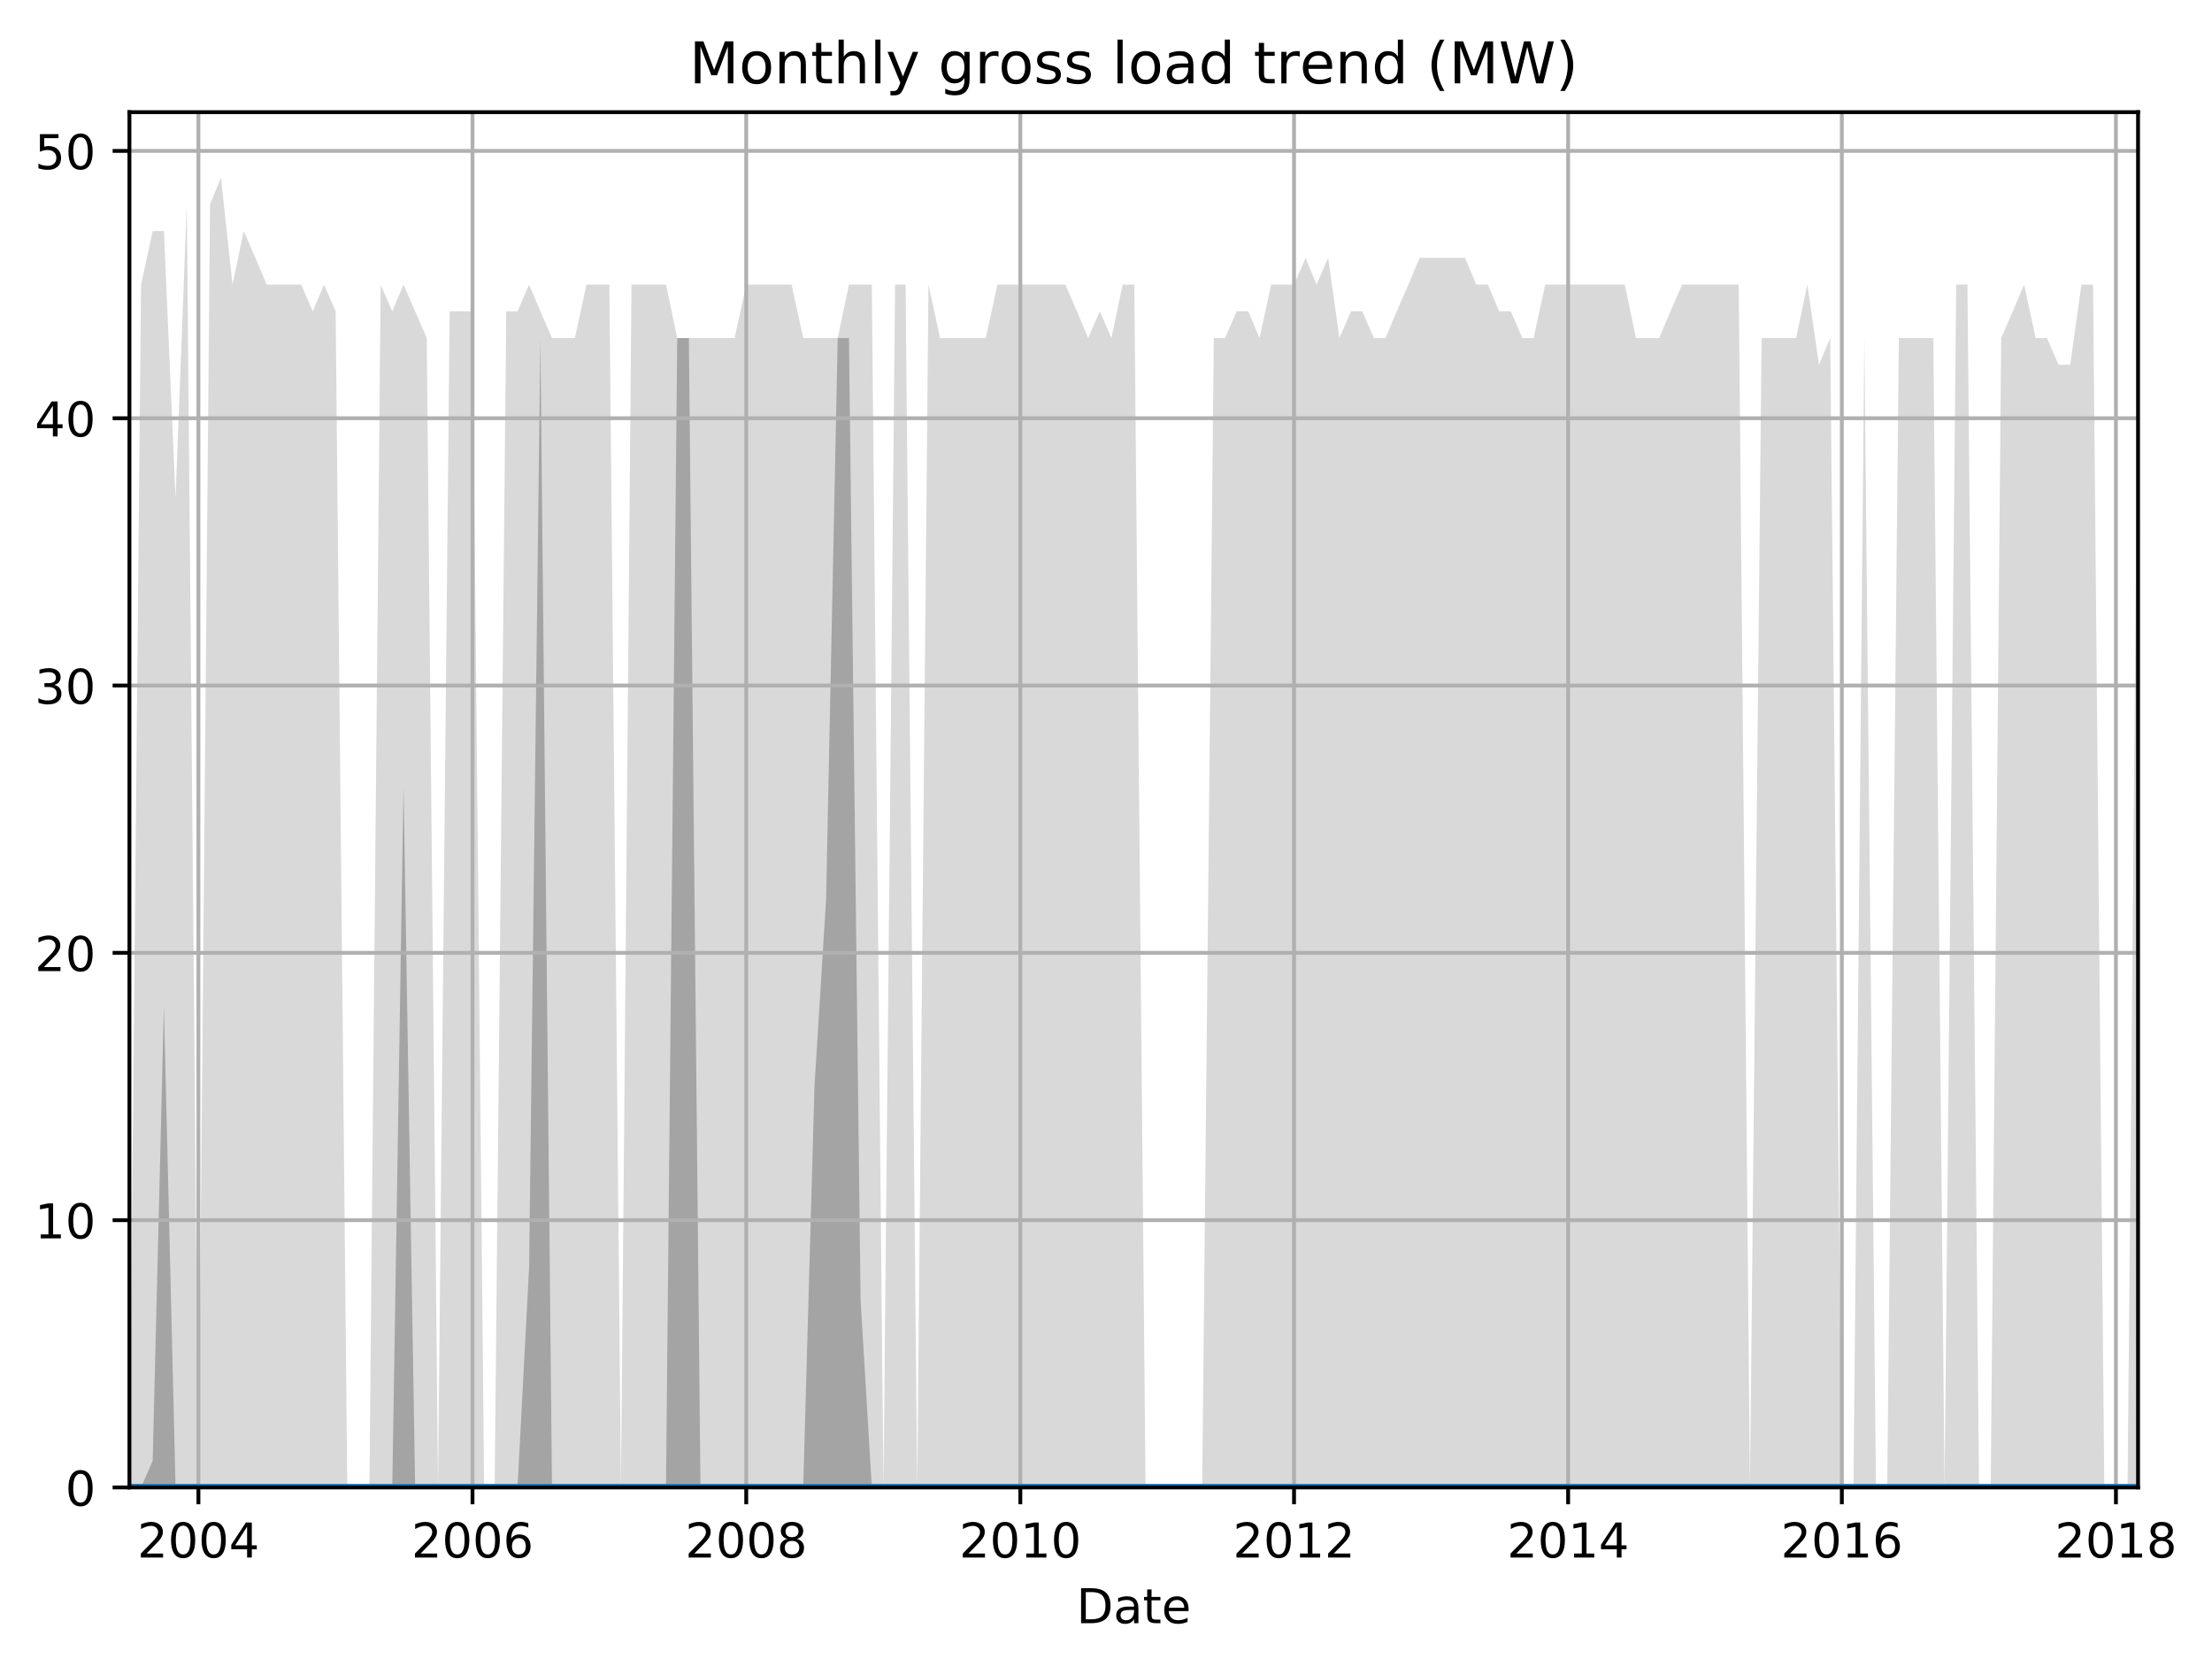 <?xml version="1.0" encoding="utf-8" standalone="no"?>
<!DOCTYPE svg PUBLIC "-//W3C//DTD SVG 1.1//EN"
  "http://www.w3.org/Graphics/SVG/1.1/DTD/svg11.dtd">
<!-- Created with matplotlib (http://matplotlib.org/) -->
<svg height="345.6pt" version="1.1" viewBox="0 0 460.8 345.6" width="460.8pt" xmlns="http://www.w3.org/2000/svg" xmlns:xlink="http://www.w3.org/1999/xlink">
 <defs>
  <style type="text/css">
*{stroke-linecap:butt;stroke-linejoin:round;}
  </style>
 </defs>
 <g id="figure_1">
  <g id="patch_1">
   <path d="M 0 345.6 
L 460.8 345.6 
L 460.8 0 
L 0 0 
z
" style="fill:none;"/>
  </g>
  <g id="axes_1">
   <g id="patch_2">
    <path d="M 26.962 309.863 
L 445.396 309.863 
L 445.396 23.365 
L 26.962 23.365 
z
" style="fill:none;"/>
   </g>
   <g id="PolyCollection_1">
    <path clip-path="url(#pf31f0d16a2)" d="M 26.962 309.863 
L 26.962 309.863 
L 29.383 309.863 
L 31.805 309.863 
L 34.148 309.863 
L 36.57 309.863 
L 38.913 309.863 
L 41.334 309.863 
L 43.756 309.863 
L 46.021 309.863 
L 48.442 309.863 
L 50.785 309.863 
L 53.207 309.863 
L 55.55 309.863 
L 57.972 309.863 
L 60.393 309.863 
L 62.736 309.863 
L 65.158 309.863 
L 67.501 309.863 
L 69.922 309.863 
L 72.344 309.863 
L 74.531 309.863 
L 76.952 309.863 
L 79.296 309.863 
L 81.717 309.863 
L 84.06 309.863 
L 86.482 309.863 
L 88.903 309.863 
L 91.246 309.863 
L 93.668 309.863 
L 96.011 309.863 
L 98.432 309.863 
L 100.854 309.863 
L 103.041 309.863 
L 105.462 309.863 
L 107.806 309.863 
L 110.227 309.863 
L 112.57 309.863 
L 114.992 309.863 
L 117.413 309.863 
L 119.756 309.863 
L 122.178 309.863 
L 124.521 309.863 
L 126.943 309.863 
L 129.364 309.863 
L 131.551 309.863 
L 133.972 309.863 
L 136.316 309.863 
L 138.737 309.863 
L 141.08 309.863 
L 143.502 309.863 
L 145.923 309.863 
L 148.266 309.863 
L 150.688 309.863 
L 153.031 309.863 
L 155.453 309.863 
L 157.874 309.863 
L 160.139 309.863 
L 162.561 309.863 
L 164.904 309.863 
L 167.325 309.863 
L 169.669 309.863 
L 172.09 309.863 
L 174.511 309.863 
L 176.855 309.863 
L 179.276 309.863 
L 181.619 309.863 
L 184.041 309.863 
L 186.462 309.863 
L 188.649 309.863 
L 191.071 309.863 
L 193.414 309.863 
L 195.835 309.863 
L 198.179 309.863 
L 200.6 309.863 
L 203.021 309.863 
L 205.365 309.863 
L 207.786 309.863 
L 210.129 309.863 
L 212.551 309.863 
L 214.972 309.863 
L 217.159 309.863 
L 219.581 309.863 
L 221.924 309.863 
L 224.345 309.863 
L 226.689 309.863 
L 229.11 309.863 
L 231.531 309.863 
L 233.875 309.863 
L 236.296 309.863 
L 238.639 309.863 
L 241.061 309.863 
L 243.482 309.863 
L 245.669 309.863 
L 248.091 309.863 
L 250.434 309.863 
L 252.855 309.863 
L 255.199 309.863 
L 257.62 309.863 
L 260.042 309.863 
L 262.385 309.863 
L 264.806 309.863 
L 267.15 309.863 
L 269.571 309.863 
L 271.992 309.863 
L 274.258 309.863 
L 276.679 309.863 
L 279.022 309.863 
L 281.444 309.863 
L 283.787 309.863 
L 286.208 309.863 
L 288.63 309.863 
L 290.973 309.863 
L 293.394 309.863 
L 295.738 309.863 
L 298.159 309.863 
L 300.581 309.863 
L 302.768 309.863 
L 305.189 309.863 
L 307.532 309.863 
L 309.954 309.863 
L 312.297 309.863 
L 314.718 309.863 
L 317.14 309.863 
L 319.483 309.863 
L 321.904 309.863 
L 324.248 309.863 
L 326.669 309.863 
L 329.091 309.863 
L 331.278 309.863 
L 333.699 309.863 
L 336.042 309.863 
L 338.464 309.863 
L 340.807 309.863 
L 343.228 309.863 
L 345.65 309.863 
L 347.993 309.863 
L 350.415 309.863 
L 352.758 309.863 
L 355.179 309.863 
L 357.601 309.863 
L 359.788 309.863 
L 362.209 309.863 
L 364.552 309.863 
L 366.974 309.863 
L 369.317 309.863 
L 371.739 309.863 
L 374.16 309.863 
L 376.503 309.863 
L 378.925 309.863 
L 381.268 309.863 
L 383.689 309.863 
L 386.111 309.863 
L 388.376 309.863 
L 390.797 309.863 
L 393.141 309.863 
L 395.562 309.863 
L 397.905 309.863 
L 400.327 309.863 
L 402.748 309.863 
L 405.091 309.863 
L 407.513 309.863 
L 409.856 309.863 
L 412.277 309.863 
L 414.699 309.863 
L 416.886 309.863 
L 419.307 309.863 
L 421.651 309.863 
L 424.072 309.863 
L 426.415 309.863 
L 428.837 309.863 
L 431.258 309.863 
L 433.601 309.863 
L 436.023 309.863 
L 438.366 309.863 
L 440.788 309.863 
L 443.209 309.863 
L 445.396 309.863 
L 445.396 70.419 
L 445.396 70.419 
L 443.209 309.863 
L 440.788 309.863 
L 438.366 309.863 
L 436.023 59.282 
L 433.601 59.282 
L 431.258 75.987 
L 428.837 75.987 
L 426.415 70.419 
L 424.072 70.419 
L 421.651 59.282 
L 419.307 64.85 
L 416.886 70.419 
L 414.699 309.863 
L 412.277 309.863 
L 409.856 59.282 
L 407.513 59.282 
L 405.091 309.863 
L 402.748 70.419 
L 400.327 70.419 
L 397.905 70.419 
L 395.562 70.419 
L 393.141 309.863 
L 390.797 309.863 
L 388.376 70.419 
L 386.111 309.863 
L 383.689 309.863 
L 381.268 70.419 
L 378.925 75.987 
L 376.503 59.282 
L 374.16 70.419 
L 371.739 70.419 
L 369.317 70.419 
L 366.974 70.419 
L 364.552 309.863 
L 362.209 59.282 
L 359.788 59.282 
L 357.601 59.282 
L 355.179 59.282 
L 352.758 59.282 
L 350.415 59.282 
L 347.993 64.85 
L 345.65 70.419 
L 343.228 70.419 
L 340.807 70.419 
L 338.464 59.282 
L 336.042 59.282 
L 333.699 59.282 
L 331.278 59.282 
L 329.091 59.282 
L 326.669 59.282 
L 324.248 59.282 
L 321.904 59.282 
L 319.483 70.419 
L 317.14 70.419 
L 314.718 64.85 
L 312.297 64.85 
L 309.954 59.282 
L 307.532 59.282 
L 305.189 53.713 
L 302.768 53.713 
L 300.581 53.713 
L 298.159 53.713 
L 295.738 53.713 
L 293.394 59.282 
L 290.973 64.85 
L 288.63 70.419 
L 286.208 70.419 
L 283.787 64.85 
L 281.444 64.85 
L 279.022 70.419 
L 276.679 53.713 
L 274.258 59.282 
L 271.992 53.713 
L 269.571 59.282 
L 267.15 59.282 
L 264.806 59.282 
L 262.385 70.419 
L 260.042 64.85 
L 257.62 64.85 
L 255.199 70.419 
L 252.855 70.419 
L 250.434 309.863 
L 248.091 309.863 
L 245.669 309.863 
L 243.482 309.863 
L 241.061 309.863 
L 238.639 309.863 
L 236.296 59.282 
L 233.875 59.282 
L 231.531 70.419 
L 229.11 64.85 
L 226.689 70.419 
L 224.345 64.85 
L 221.924 59.282 
L 219.581 59.282 
L 217.159 59.282 
L 214.972 59.282 
L 212.551 59.282 
L 210.129 59.282 
L 207.786 59.282 
L 205.365 70.419 
L 203.021 70.419 
L 200.6 70.419 
L 198.179 70.419 
L 195.835 70.419 
L 193.414 59.282 
L 191.071 309.863 
L 188.649 59.282 
L 186.462 59.282 
L 184.041 309.863 
L 181.619 59.282 
L 179.276 59.282 
L 176.855 59.282 
L 174.511 70.419 
L 172.09 70.419 
L 169.669 70.419 
L 167.325 70.419 
L 164.904 59.282 
L 162.561 59.282 
L 160.139 59.282 
L 157.874 59.282 
L 155.453 59.282 
L 153.031 70.419 
L 150.688 70.419 
L 148.266 70.419 
L 145.923 70.419 
L 143.502 70.419 
L 141.08 70.419 
L 138.737 59.282 
L 136.316 59.282 
L 133.972 59.282 
L 131.551 59.282 
L 129.364 309.863 
L 126.943 59.282 
L 124.521 59.282 
L 122.178 59.282 
L 119.756 70.419 
L 117.413 70.419 
L 114.992 70.419 
L 112.57 64.85 
L 110.227 59.282 
L 107.806 64.85 
L 105.462 64.85 
L 103.041 309.863 
L 100.854 309.863 
L 98.432 64.85 
L 96.011 64.85 
L 93.668 64.85 
L 91.246 309.863 
L 88.903 70.419 
L 86.482 64.85 
L 84.06 59.282 
L 81.717 64.85 
L 79.296 59.282 
L 76.952 309.863 
L 74.531 309.863 
L 72.344 309.863 
L 69.922 64.85 
L 67.501 59.282 
L 65.158 64.85 
L 62.736 59.282 
L 60.393 59.282 
L 57.972 59.282 
L 55.55 59.282 
L 53.207 53.713 
L 50.785 48.145 
L 48.442 59.282 
L 46.021 37.008 
L 43.756 42.576 
L 41.334 309.863 
L 38.913 42.576 
L 36.57 103.83 
L 34.148 48.145 
L 31.805 48.145 
L 29.383 59.282 
L 26.962 309.863 
z
" style="fill:#808080;fill-opacity:0.3;"/>
   </g>
   <g id="PolyCollection_2">
    <path clip-path="url(#pf31f0d16a2)" d="M 26.962 309.863 
L 26.962 309.863 
L 29.383 309.863 
L 31.805 309.863 
L 34.148 309.863 
L 36.57 309.863 
L 38.913 309.863 
L 41.334 309.863 
L 43.756 309.863 
L 46.021 309.863 
L 48.442 309.863 
L 50.785 309.863 
L 53.207 309.863 
L 55.55 309.863 
L 57.972 309.863 
L 60.393 309.863 
L 62.736 309.863 
L 65.158 309.863 
L 67.501 309.863 
L 69.922 309.863 
L 72.344 309.863 
L 74.531 309.863 
L 76.952 309.863 
L 79.296 309.863 
L 81.717 309.863 
L 84.06 309.863 
L 86.482 309.863 
L 88.903 309.863 
L 91.246 309.863 
L 93.668 309.863 
L 96.011 309.863 
L 98.432 309.863 
L 100.854 309.863 
L 103.041 309.863 
L 105.462 309.863 
L 107.806 309.863 
L 110.227 309.863 
L 112.57 309.863 
L 114.992 309.863 
L 117.413 309.863 
L 119.756 309.863 
L 122.178 309.863 
L 124.521 309.863 
L 126.943 309.863 
L 129.364 309.863 
L 131.551 309.863 
L 133.972 309.863 
L 136.316 309.863 
L 138.737 309.863 
L 141.08 309.863 
L 143.502 309.863 
L 145.923 309.863 
L 148.266 309.863 
L 150.688 309.863 
L 153.031 309.863 
L 155.453 309.863 
L 157.874 309.863 
L 160.139 309.863 
L 162.561 309.863 
L 164.904 309.863 
L 167.325 309.863 
L 169.669 309.863 
L 172.09 309.863 
L 174.511 309.863 
L 176.855 309.863 
L 179.276 309.863 
L 181.619 309.863 
L 184.041 309.863 
L 186.462 309.863 
L 188.649 309.863 
L 191.071 309.863 
L 193.414 309.863 
L 195.835 309.863 
L 198.179 309.863 
L 200.6 309.863 
L 203.021 309.863 
L 205.365 309.863 
L 207.786 309.863 
L 210.129 309.863 
L 212.551 309.863 
L 214.972 309.863 
L 217.159 309.863 
L 219.581 309.863 
L 221.924 309.863 
L 224.345 309.863 
L 226.689 309.863 
L 229.11 309.863 
L 231.531 309.863 
L 233.875 309.863 
L 236.296 309.863 
L 238.639 309.863 
L 241.061 309.863 
L 243.482 309.863 
L 245.669 309.863 
L 248.091 309.863 
L 250.434 309.863 
L 252.855 309.863 
L 255.199 309.863 
L 257.62 309.863 
L 260.042 309.863 
L 262.385 309.863 
L 264.806 309.863 
L 267.15 309.863 
L 269.571 309.863 
L 271.992 309.863 
L 274.258 309.863 
L 276.679 309.863 
L 279.022 309.863 
L 281.444 309.863 
L 283.787 309.863 
L 286.208 309.863 
L 288.63 309.863 
L 290.973 309.863 
L 293.394 309.863 
L 295.738 309.863 
L 298.159 309.863 
L 300.581 309.863 
L 302.768 309.863 
L 305.189 309.863 
L 307.532 309.863 
L 309.954 309.863 
L 312.297 309.863 
L 314.718 309.863 
L 317.14 309.863 
L 319.483 309.863 
L 321.904 309.863 
L 324.248 309.863 
L 326.669 309.863 
L 329.091 309.863 
L 331.278 309.863 
L 333.699 309.863 
L 336.042 309.863 
L 338.464 309.863 
L 340.807 309.863 
L 343.228 309.863 
L 345.65 309.863 
L 347.993 309.863 
L 350.415 309.863 
L 352.758 309.863 
L 355.179 309.863 
L 357.601 309.863 
L 359.788 309.863 
L 362.209 309.863 
L 364.552 309.863 
L 366.974 309.863 
L 369.317 309.863 
L 371.739 309.863 
L 374.16 309.863 
L 376.503 309.863 
L 378.925 309.863 
L 381.268 309.863 
L 383.689 309.863 
L 386.111 309.863 
L 388.376 309.863 
L 390.797 309.863 
L 393.141 309.863 
L 395.562 309.863 
L 397.905 309.863 
L 400.327 309.863 
L 402.748 309.863 
L 405.091 309.863 
L 407.513 309.863 
L 409.856 309.863 
L 412.277 309.863 
L 414.699 309.863 
L 416.886 309.863 
L 419.307 309.863 
L 421.651 309.863 
L 424.072 309.863 
L 426.415 309.863 
L 428.837 309.863 
L 431.258 309.863 
L 433.601 309.863 
L 436.023 309.863 
L 438.366 309.863 
L 440.788 309.863 
L 443.209 309.863 
L 445.396 309.863 
L 445.396 309.863 
L 445.396 309.863 
L 443.209 309.863 
L 440.788 309.863 
L 438.366 309.863 
L 436.023 309.863 
L 433.601 309.863 
L 431.258 309.863 
L 428.837 309.863 
L 426.415 309.863 
L 424.072 309.863 
L 421.651 309.863 
L 419.307 309.863 
L 416.886 309.863 
L 414.699 309.863 
L 412.277 309.863 
L 409.856 309.863 
L 407.513 309.863 
L 405.091 309.863 
L 402.748 309.863 
L 400.327 309.863 
L 397.905 309.863 
L 395.562 309.863 
L 393.141 309.863 
L 390.797 309.863 
L 388.376 309.863 
L 386.111 309.863 
L 383.689 309.863 
L 381.268 309.863 
L 378.925 309.863 
L 376.503 309.863 
L 374.16 309.863 
L 371.739 309.863 
L 369.317 309.863 
L 366.974 309.863 
L 364.552 309.863 
L 362.209 309.863 
L 359.788 309.863 
L 357.601 309.863 
L 355.179 309.863 
L 352.758 309.863 
L 350.415 309.863 
L 347.993 309.863 
L 345.65 309.863 
L 343.228 309.863 
L 340.807 309.863 
L 338.464 309.863 
L 336.042 309.863 
L 333.699 309.863 
L 331.278 309.863 
L 329.091 309.863 
L 326.669 309.863 
L 324.248 309.863 
L 321.904 309.863 
L 319.483 309.863 
L 317.14 309.863 
L 314.718 309.863 
L 312.297 309.863 
L 309.954 309.863 
L 307.532 309.863 
L 305.189 309.863 
L 302.768 309.863 
L 300.581 309.863 
L 298.159 309.863 
L 295.738 309.863 
L 293.394 309.863 
L 290.973 309.863 
L 288.63 309.863 
L 286.208 309.863 
L 283.787 309.863 
L 281.444 309.863 
L 279.022 309.863 
L 276.679 309.863 
L 274.258 309.863 
L 271.992 309.863 
L 269.571 309.863 
L 267.15 309.863 
L 264.806 309.863 
L 262.385 309.863 
L 260.042 309.863 
L 257.62 309.863 
L 255.199 309.863 
L 252.855 309.863 
L 250.434 309.863 
L 248.091 309.863 
L 245.669 309.863 
L 243.482 309.863 
L 241.061 309.863 
L 238.639 309.863 
L 236.296 309.863 
L 233.875 309.863 
L 231.531 309.863 
L 229.11 309.863 
L 226.689 309.863 
L 224.345 309.863 
L 221.924 309.863 
L 219.581 309.863 
L 217.159 309.863 
L 214.972 309.863 
L 212.551 309.863 
L 210.129 309.863 
L 207.786 309.863 
L 205.365 309.863 
L 203.021 309.863 
L 200.6 309.863 
L 198.179 309.863 
L 195.835 309.863 
L 193.414 309.863 
L 191.071 309.863 
L 188.649 309.863 
L 186.462 309.863 
L 184.041 309.863 
L 181.619 309.863 
L 179.276 270.884 
L 176.855 70.419 
L 174.511 70.419 
L 172.09 187.357 
L 169.669 226.336 
L 167.325 309.863 
L 164.904 309.863 
L 162.561 309.863 
L 160.139 309.863 
L 157.874 309.863 
L 155.453 309.863 
L 153.031 309.863 
L 150.688 309.863 
L 148.266 309.863 
L 145.923 309.863 
L 143.502 70.419 
L 141.08 70.419 
L 138.737 309.863 
L 136.316 309.863 
L 133.972 309.863 
L 131.551 309.863 
L 129.364 309.863 
L 126.943 309.863 
L 124.521 309.863 
L 122.178 309.863 
L 119.756 309.863 
L 117.413 309.863 
L 114.992 309.863 
L 112.57 70.419 
L 110.227 263.924 
L 107.806 309.863 
L 105.462 309.863 
L 103.041 309.863 
L 100.854 309.863 
L 98.432 309.863 
L 96.011 309.863 
L 93.668 309.863 
L 91.246 309.863 
L 88.903 309.863 
L 86.482 309.863 
L 84.06 163.691 
L 81.717 309.863 
L 79.296 309.863 
L 76.952 309.863 
L 74.531 309.863 
L 72.344 309.863 
L 69.922 309.863 
L 67.501 309.863 
L 65.158 309.863 
L 62.736 309.863 
L 60.393 309.863 
L 57.972 309.863 
L 55.55 309.863 
L 53.207 309.863 
L 50.785 309.863 
L 48.442 309.863 
L 46.021 309.863 
L 43.756 309.863 
L 41.334 309.863 
L 38.913 309.863 
L 36.57 309.863 
L 34.148 209.631 
L 31.805 304.295 
L 29.383 309.863 
L 26.962 309.863 
z
" style="fill:#808080;fill-opacity:0.6;"/>
   </g>
   <g id="matplotlib.axis_1">
    <g id="xtick_1">
     <g id="line2d_1">
      <path clip-path="url(#pf31f0d16a2)" d="M 41.334 309.863 
L 41.334 23.365 
" style="fill:none;stroke:#b0b0b0;stroke-linecap:square;stroke-width:0.8;"/>
     </g>
     <g id="line2d_2">
      <defs>
       <path d="M 0 0 
L 0 3.5 
" id="m23de36dfa9" style="stroke:#000000;stroke-width:0.8;"/>
      </defs>
      <g>
       <use style="stroke:#000000;stroke-width:0.8;" x="41.334" xlink:href="#m23de36dfa9" y="309.863"/>
      </g>
     </g>
     <g id="text_1">
      <!-- 2004 -->
      <defs>
       <path d="M 19.188 8.297 
L 53.609 8.297 
L 53.609 0 
L 7.328 0 
L 7.328 8.297 
Q 12.938 14.109 22.625 23.891 
Q 32.328 33.688 34.812 36.531 
Q 39.547 41.844 41.422 45.531 
Q 43.312 49.219 43.312 52.781 
Q 43.312 58.594 39.234 62.25 
Q 35.156 65.922 28.609 65.922 
Q 23.969 65.922 18.812 64.312 
Q 13.672 62.703 7.812 59.422 
L 7.812 69.391 
Q 13.766 71.781 18.938 73 
Q 24.125 74.219 28.422 74.219 
Q 39.75 74.219 46.484 68.547 
Q 53.219 62.891 53.219 53.422 
Q 53.219 48.922 51.531 44.891 
Q 49.859 40.875 45.406 35.406 
Q 44.188 33.984 37.641 27.219 
Q 31.109 20.453 19.188 8.297 
z
" id="DejaVuSans-32"/>
       <path d="M 31.781 66.406 
Q 24.172 66.406 20.328 58.906 
Q 16.5 51.422 16.5 36.375 
Q 16.5 21.391 20.328 13.891 
Q 24.172 6.391 31.781 6.391 
Q 39.453 6.391 43.281 13.891 
Q 47.125 21.391 47.125 36.375 
Q 47.125 51.422 43.281 58.906 
Q 39.453 66.406 31.781 66.406 
z
M 31.781 74.219 
Q 44.047 74.219 50.516 64.516 
Q 56.984 54.828 56.984 36.375 
Q 56.984 17.969 50.516 8.266 
Q 44.047 -1.422 31.781 -1.422 
Q 19.531 -1.422 13.062 8.266 
Q 6.594 17.969 6.594 36.375 
Q 6.594 54.828 13.062 64.516 
Q 19.531 74.219 31.781 74.219 
z
" id="DejaVuSans-30"/>
       <path d="M 37.797 64.312 
L 12.891 25.391 
L 37.797 25.391 
z
M 35.203 72.906 
L 47.609 72.906 
L 47.609 25.391 
L 58.016 25.391 
L 58.016 17.188 
L 47.609 17.188 
L 47.609 0 
L 37.797 0 
L 37.797 17.188 
L 4.891 17.188 
L 4.891 26.703 
z
" id="DejaVuSans-34"/>
      </defs>
      <g transform="translate(28.609 324.462)scale(0.1 -0.1)">
       <use xlink:href="#DejaVuSans-32"/>
       <use x="63.623" xlink:href="#DejaVuSans-30"/>
       <use x="127.246" xlink:href="#DejaVuSans-30"/>
       <use x="190.869" xlink:href="#DejaVuSans-34"/>
      </g>
     </g>
    </g>
    <g id="xtick_2">
     <g id="line2d_3">
      <path clip-path="url(#pf31f0d16a2)" d="M 98.432 309.863 
L 98.432 23.365 
" style="fill:none;stroke:#b0b0b0;stroke-linecap:square;stroke-width:0.8;"/>
     </g>
     <g id="line2d_4">
      <g>
       <use style="stroke:#000000;stroke-width:0.8;" x="98.432" xlink:href="#m23de36dfa9" y="309.863"/>
      </g>
     </g>
     <g id="text_2">
      <!-- 2006 -->
      <defs>
       <path d="M 33.016 40.375 
Q 26.375 40.375 22.484 35.828 
Q 18.609 31.297 18.609 23.391 
Q 18.609 15.531 22.484 10.953 
Q 26.375 6.391 33.016 6.391 
Q 39.656 6.391 43.531 10.953 
Q 47.406 15.531 47.406 23.391 
Q 47.406 31.297 43.531 35.828 
Q 39.656 40.375 33.016 40.375 
z
M 52.594 71.297 
L 52.594 62.312 
Q 48.875 64.062 45.094 64.984 
Q 41.312 65.922 37.594 65.922 
Q 27.828 65.922 22.672 59.328 
Q 17.531 52.734 16.797 39.406 
Q 19.672 43.656 24.016 45.922 
Q 28.375 48.188 33.594 48.188 
Q 44.578 48.188 50.953 41.516 
Q 57.328 34.859 57.328 23.391 
Q 57.328 12.156 50.688 5.359 
Q 44.047 -1.422 33.016 -1.422 
Q 20.359 -1.422 13.672 8.266 
Q 6.984 17.969 6.984 36.375 
Q 6.984 53.656 15.188 63.938 
Q 23.391 74.219 37.203 74.219 
Q 40.922 74.219 44.703 73.484 
Q 48.484 72.75 52.594 71.297 
z
" id="DejaVuSans-36"/>
      </defs>
      <g transform="translate(85.707 324.462)scale(0.1 -0.1)">
       <use xlink:href="#DejaVuSans-32"/>
       <use x="63.623" xlink:href="#DejaVuSans-30"/>
       <use x="127.246" xlink:href="#DejaVuSans-30"/>
       <use x="190.869" xlink:href="#DejaVuSans-36"/>
      </g>
     </g>
    </g>
    <g id="xtick_3">
     <g id="line2d_5">
      <path clip-path="url(#pf31f0d16a2)" d="M 155.453 309.863 
L 155.453 23.365 
" style="fill:none;stroke:#b0b0b0;stroke-linecap:square;stroke-width:0.8;"/>
     </g>
     <g id="line2d_6">
      <g>
       <use style="stroke:#000000;stroke-width:0.8;" x="155.453" xlink:href="#m23de36dfa9" y="309.863"/>
      </g>
     </g>
     <g id="text_3">
      <!-- 2008 -->
      <defs>
       <path d="M 31.781 34.625 
Q 24.75 34.625 20.719 30.859 
Q 16.703 27.094 16.703 20.516 
Q 16.703 13.922 20.719 10.156 
Q 24.75 6.391 31.781 6.391 
Q 38.812 6.391 42.859 10.172 
Q 46.922 13.969 46.922 20.516 
Q 46.922 27.094 42.891 30.859 
Q 38.875 34.625 31.781 34.625 
z
M 21.922 38.812 
Q 15.578 40.375 12.031 44.719 
Q 8.5 49.078 8.5 55.328 
Q 8.5 64.062 14.719 69.141 
Q 20.953 74.219 31.781 74.219 
Q 42.672 74.219 48.875 69.141 
Q 55.078 64.062 55.078 55.328 
Q 55.078 49.078 51.531 44.719 
Q 48 40.375 41.703 38.812 
Q 48.828 37.156 52.797 32.312 
Q 56.781 27.484 56.781 20.516 
Q 56.781 9.906 50.312 4.234 
Q 43.844 -1.422 31.781 -1.422 
Q 19.734 -1.422 13.25 4.234 
Q 6.781 9.906 6.781 20.516 
Q 6.781 27.484 10.781 32.312 
Q 14.797 37.156 21.922 38.812 
z
M 18.312 54.391 
Q 18.312 48.734 21.844 45.562 
Q 25.391 42.391 31.781 42.391 
Q 38.141 42.391 41.719 45.562 
Q 45.312 48.734 45.312 54.391 
Q 45.312 60.062 41.719 63.234 
Q 38.141 66.406 31.781 66.406 
Q 25.391 66.406 21.844 63.234 
Q 18.312 60.062 18.312 54.391 
z
" id="DejaVuSans-38"/>
      </defs>
      <g transform="translate(142.728 324.462)scale(0.1 -0.1)">
       <use xlink:href="#DejaVuSans-32"/>
       <use x="63.623" xlink:href="#DejaVuSans-30"/>
       <use x="127.246" xlink:href="#DejaVuSans-30"/>
       <use x="190.869" xlink:href="#DejaVuSans-38"/>
      </g>
     </g>
    </g>
    <g id="xtick_4">
     <g id="line2d_7">
      <path clip-path="url(#pf31f0d16a2)" d="M 212.551 309.863 
L 212.551 23.365 
" style="fill:none;stroke:#b0b0b0;stroke-linecap:square;stroke-width:0.8;"/>
     </g>
     <g id="line2d_8">
      <g>
       <use style="stroke:#000000;stroke-width:0.8;" x="212.551" xlink:href="#m23de36dfa9" y="309.863"/>
      </g>
     </g>
     <g id="text_4">
      <!-- 2010 -->
      <defs>
       <path d="M 12.406 8.297 
L 28.516 8.297 
L 28.516 63.922 
L 10.984 60.406 
L 10.984 69.391 
L 28.422 72.906 
L 38.281 72.906 
L 38.281 8.297 
L 54.391 8.297 
L 54.391 0 
L 12.406 0 
z
" id="DejaVuSans-31"/>
      </defs>
      <g transform="translate(199.826 324.462)scale(0.1 -0.1)">
       <use xlink:href="#DejaVuSans-32"/>
       <use x="63.623" xlink:href="#DejaVuSans-30"/>
       <use x="127.246" xlink:href="#DejaVuSans-31"/>
       <use x="190.869" xlink:href="#DejaVuSans-30"/>
      </g>
     </g>
    </g>
    <g id="xtick_5">
     <g id="line2d_9">
      <path clip-path="url(#pf31f0d16a2)" d="M 269.571 309.863 
L 269.571 23.365 
" style="fill:none;stroke:#b0b0b0;stroke-linecap:square;stroke-width:0.8;"/>
     </g>
     <g id="line2d_10">
      <g>
       <use style="stroke:#000000;stroke-width:0.8;" x="269.571" xlink:href="#m23de36dfa9" y="309.863"/>
      </g>
     </g>
     <g id="text_5">
      <!-- 2012 -->
      <g transform="translate(256.846 324.462)scale(0.1 -0.1)">
       <use xlink:href="#DejaVuSans-32"/>
       <use x="63.623" xlink:href="#DejaVuSans-30"/>
       <use x="127.246" xlink:href="#DejaVuSans-31"/>
       <use x="190.869" xlink:href="#DejaVuSans-32"/>
      </g>
     </g>
    </g>
    <g id="xtick_6">
     <g id="line2d_11">
      <path clip-path="url(#pf31f0d16a2)" d="M 326.669 309.863 
L 326.669 23.365 
" style="fill:none;stroke:#b0b0b0;stroke-linecap:square;stroke-width:0.8;"/>
     </g>
     <g id="line2d_12">
      <g>
       <use style="stroke:#000000;stroke-width:0.8;" x="326.669" xlink:href="#m23de36dfa9" y="309.863"/>
      </g>
     </g>
     <g id="text_6">
      <!-- 2014 -->
      <g transform="translate(313.944 324.462)scale(0.1 -0.1)">
       <use xlink:href="#DejaVuSans-32"/>
       <use x="63.623" xlink:href="#DejaVuSans-30"/>
       <use x="127.246" xlink:href="#DejaVuSans-31"/>
       <use x="190.869" xlink:href="#DejaVuSans-34"/>
      </g>
     </g>
    </g>
    <g id="xtick_7">
     <g id="line2d_13">
      <path clip-path="url(#pf31f0d16a2)" d="M 383.689 309.863 
L 383.689 23.365 
" style="fill:none;stroke:#b0b0b0;stroke-linecap:square;stroke-width:0.8;"/>
     </g>
     <g id="line2d_14">
      <g>
       <use style="stroke:#000000;stroke-width:0.8;" x="383.689" xlink:href="#m23de36dfa9" y="309.863"/>
      </g>
     </g>
     <g id="text_7">
      <!-- 2016 -->
      <g transform="translate(370.964 324.462)scale(0.1 -0.1)">
       <use xlink:href="#DejaVuSans-32"/>
       <use x="63.623" xlink:href="#DejaVuSans-30"/>
       <use x="127.246" xlink:href="#DejaVuSans-31"/>
       <use x="190.869" xlink:href="#DejaVuSans-36"/>
      </g>
     </g>
    </g>
    <g id="xtick_8">
     <g id="line2d_15">
      <path clip-path="url(#pf31f0d16a2)" d="M 440.788 309.863 
L 440.788 23.365 
" style="fill:none;stroke:#b0b0b0;stroke-linecap:square;stroke-width:0.8;"/>
     </g>
     <g id="line2d_16">
      <g>
       <use style="stroke:#000000;stroke-width:0.8;" x="440.788" xlink:href="#m23de36dfa9" y="309.863"/>
      </g>
     </g>
     <g id="text_8">
      <!-- 2018 -->
      <g transform="translate(428.063 324.462)scale(0.1 -0.1)">
       <use xlink:href="#DejaVuSans-32"/>
       <use x="63.623" xlink:href="#DejaVuSans-30"/>
       <use x="127.246" xlink:href="#DejaVuSans-31"/>
       <use x="190.869" xlink:href="#DejaVuSans-38"/>
      </g>
     </g>
    </g>
    <g id="text_9">
     <!-- Date -->
     <defs>
      <path d="M 19.672 64.797 
L 19.672 8.109 
L 31.594 8.109 
Q 46.688 8.109 53.688 14.938 
Q 60.688 21.781 60.688 36.531 
Q 60.688 51.172 53.688 57.984 
Q 46.688 64.797 31.594 64.797 
z
M 9.812 72.906 
L 30.078 72.906 
Q 51.266 72.906 61.172 64.094 
Q 71.094 55.281 71.094 36.531 
Q 71.094 17.672 61.125 8.828 
Q 51.172 0 30.078 0 
L 9.812 0 
z
" id="DejaVuSans-44"/>
      <path d="M 34.281 27.484 
Q 23.391 27.484 19.188 25 
Q 14.984 22.516 14.984 16.5 
Q 14.984 11.719 18.141 8.906 
Q 21.297 6.109 26.703 6.109 
Q 34.188 6.109 38.703 11.406 
Q 43.219 16.703 43.219 25.484 
L 43.219 27.484 
z
M 52.203 31.203 
L 52.203 0 
L 43.219 0 
L 43.219 8.297 
Q 40.141 3.328 35.547 0.953 
Q 30.953 -1.422 24.312 -1.422 
Q 15.922 -1.422 10.953 3.297 
Q 6 8.016 6 15.922 
Q 6 25.141 12.172 29.828 
Q 18.359 34.516 30.609 34.516 
L 43.219 34.516 
L 43.219 35.406 
Q 43.219 41.609 39.141 45 
Q 35.062 48.391 27.688 48.391 
Q 23 48.391 18.547 47.266 
Q 14.109 46.141 10.016 43.891 
L 10.016 52.203 
Q 14.938 54.109 19.578 55.047 
Q 24.219 56 28.609 56 
Q 40.484 56 46.344 49.844 
Q 52.203 43.703 52.203 31.203 
z
" id="DejaVuSans-61"/>
      <path d="M 18.312 70.219 
L 18.312 54.688 
L 36.812 54.688 
L 36.812 47.703 
L 18.312 47.703 
L 18.312 18.016 
Q 18.312 11.328 20.141 9.422 
Q 21.969 7.516 27.594 7.516 
L 36.812 7.516 
L 36.812 0 
L 27.594 0 
Q 17.188 0 13.234 3.875 
Q 9.281 7.766 9.281 18.016 
L 9.281 47.703 
L 2.688 47.703 
L 2.688 54.688 
L 9.281 54.688 
L 9.281 70.219 
z
" id="DejaVuSans-74"/>
      <path d="M 56.203 29.594 
L 56.203 25.203 
L 14.891 25.203 
Q 15.484 15.922 20.484 11.062 
Q 25.484 6.203 34.422 6.203 
Q 39.594 6.203 44.453 7.469 
Q 49.312 8.734 54.109 11.281 
L 54.109 2.781 
Q 49.266 0.734 44.188 -0.344 
Q 39.109 -1.422 33.891 -1.422 
Q 20.797 -1.422 13.156 6.188 
Q 5.516 13.812 5.516 26.812 
Q 5.516 40.234 12.766 48.109 
Q 20.016 56 32.328 56 
Q 43.359 56 49.781 48.891 
Q 56.203 41.797 56.203 29.594 
z
M 47.219 32.234 
Q 47.125 39.594 43.094 43.984 
Q 39.062 48.391 32.422 48.391 
Q 24.906 48.391 20.391 44.141 
Q 15.875 39.891 15.188 32.172 
z
" id="DejaVuSans-65"/>
     </defs>
     <g transform="translate(224.228 338.14)scale(0.1 -0.1)">
      <use xlink:href="#DejaVuSans-44"/>
      <use x="77.002" xlink:href="#DejaVuSans-61"/>
      <use x="138.281" xlink:href="#DejaVuSans-74"/>
      <use x="177.49" xlink:href="#DejaVuSans-65"/>
     </g>
    </g>
   </g>
   <g id="matplotlib.axis_2">
    <g id="ytick_1">
     <g id="line2d_17">
      <path clip-path="url(#pf31f0d16a2)" d="M 26.962 309.863 
L 445.396 309.863 
" style="fill:none;stroke:#b0b0b0;stroke-linecap:square;stroke-width:0.8;"/>
     </g>
     <g id="line2d_18">
      <defs>
       <path d="M 0 0 
L -3.5 0 
" id="m8bb6138e01" style="stroke:#000000;stroke-width:0.8;"/>
      </defs>
      <g>
       <use style="stroke:#000000;stroke-width:0.8;" x="26.962" xlink:href="#m8bb6138e01" y="309.863"/>
      </g>
     </g>
     <g id="text_10">
      <!-- 0 -->
      <g transform="translate(13.6 313.663)scale(0.1 -0.1)">
       <use xlink:href="#DejaVuSans-30"/>
      </g>
     </g>
    </g>
    <g id="ytick_2">
     <g id="line2d_19">
      <path clip-path="url(#pf31f0d16a2)" d="M 26.962 254.179 
L 445.396 254.179 
" style="fill:none;stroke:#b0b0b0;stroke-linecap:square;stroke-width:0.8;"/>
     </g>
     <g id="line2d_20">
      <g>
       <use style="stroke:#000000;stroke-width:0.8;" x="26.962" xlink:href="#m8bb6138e01" y="254.179"/>
      </g>
     </g>
     <g id="text_11">
      <!-- 10 -->
      <g transform="translate(7.237 257.978)scale(0.1 -0.1)">
       <use xlink:href="#DejaVuSans-31"/>
       <use x="63.623" xlink:href="#DejaVuSans-30"/>
      </g>
     </g>
    </g>
    <g id="ytick_3">
     <g id="line2d_21">
      <path clip-path="url(#pf31f0d16a2)" d="M 26.962 198.494 
L 445.396 198.494 
" style="fill:none;stroke:#b0b0b0;stroke-linecap:square;stroke-width:0.8;"/>
     </g>
     <g id="line2d_22">
      <g>
       <use style="stroke:#000000;stroke-width:0.8;" x="26.962" xlink:href="#m8bb6138e01" y="198.494"/>
      </g>
     </g>
     <g id="text_12">
      <!-- 20 -->
      <g transform="translate(7.237 202.293)scale(0.1 -0.1)">
       <use xlink:href="#DejaVuSans-32"/>
       <use x="63.623" xlink:href="#DejaVuSans-30"/>
      </g>
     </g>
    </g>
    <g id="ytick_4">
     <g id="line2d_23">
      <path clip-path="url(#pf31f0d16a2)" d="M 26.962 142.809 
L 445.396 142.809 
" style="fill:none;stroke:#b0b0b0;stroke-linecap:square;stroke-width:0.8;"/>
     </g>
     <g id="line2d_24">
      <g>
       <use style="stroke:#000000;stroke-width:0.8;" x="26.962" xlink:href="#m8bb6138e01" y="142.809"/>
      </g>
     </g>
     <g id="text_13">
      <!-- 30 -->
      <defs>
       <path d="M 40.578 39.312 
Q 47.656 37.797 51.625 33 
Q 55.609 28.219 55.609 21.188 
Q 55.609 10.406 48.188 4.484 
Q 40.766 -1.422 27.094 -1.422 
Q 22.516 -1.422 17.656 -0.516 
Q 12.797 0.391 7.625 2.203 
L 7.625 11.719 
Q 11.719 9.328 16.594 8.109 
Q 21.484 6.891 26.812 6.891 
Q 36.078 6.891 40.938 10.547 
Q 45.797 14.203 45.797 21.188 
Q 45.797 27.641 41.281 31.266 
Q 36.766 34.906 28.719 34.906 
L 20.219 34.906 
L 20.219 43.016 
L 29.109 43.016 
Q 36.375 43.016 40.234 45.922 
Q 44.094 48.828 44.094 54.297 
Q 44.094 59.906 40.109 62.906 
Q 36.141 65.922 28.719 65.922 
Q 24.656 65.922 20.016 65.031 
Q 15.375 64.156 9.812 62.312 
L 9.812 71.094 
Q 15.438 72.656 20.344 73.438 
Q 25.25 74.219 29.594 74.219 
Q 40.828 74.219 47.359 69.109 
Q 53.906 64.016 53.906 55.328 
Q 53.906 49.266 50.438 45.094 
Q 46.969 40.922 40.578 39.312 
z
" id="DejaVuSans-33"/>
      </defs>
      <g transform="translate(7.237 146.608)scale(0.1 -0.1)">
       <use xlink:href="#DejaVuSans-33"/>
       <use x="63.623" xlink:href="#DejaVuSans-30"/>
      </g>
     </g>
    </g>
    <g id="ytick_5">
     <g id="line2d_25">
      <path clip-path="url(#pf31f0d16a2)" d="M 26.962 87.124 
L 445.396 87.124 
" style="fill:none;stroke:#b0b0b0;stroke-linecap:square;stroke-width:0.8;"/>
     </g>
     <g id="line2d_26">
      <g>
       <use style="stroke:#000000;stroke-width:0.8;" x="26.962" xlink:href="#m8bb6138e01" y="87.124"/>
      </g>
     </g>
     <g id="text_14">
      <!-- 40 -->
      <g transform="translate(7.237 90.923)scale(0.1 -0.1)">
       <use xlink:href="#DejaVuSans-34"/>
       <use x="63.623" xlink:href="#DejaVuSans-30"/>
      </g>
     </g>
    </g>
    <g id="ytick_6">
     <g id="line2d_27">
      <path clip-path="url(#pf31f0d16a2)" d="M 26.962 31.439 
L 445.396 31.439 
" style="fill:none;stroke:#b0b0b0;stroke-linecap:square;stroke-width:0.8;"/>
     </g>
     <g id="line2d_28">
      <g>
       <use style="stroke:#000000;stroke-width:0.8;" x="26.962" xlink:href="#m8bb6138e01" y="31.439"/>
      </g>
     </g>
     <g id="text_15">
      <!-- 50 -->
      <defs>
       <path d="M 10.797 72.906 
L 49.516 72.906 
L 49.516 64.594 
L 19.828 64.594 
L 19.828 46.734 
Q 21.969 47.469 24.109 47.828 
Q 26.266 48.188 28.422 48.188 
Q 40.625 48.188 47.75 41.5 
Q 54.891 34.812 54.891 23.391 
Q 54.891 11.625 47.562 5.094 
Q 40.234 -1.422 26.906 -1.422 
Q 22.312 -1.422 17.547 -0.641 
Q 12.797 0.141 7.719 1.703 
L 7.719 11.625 
Q 12.109 9.234 16.797 8.062 
Q 21.484 6.891 26.703 6.891 
Q 35.156 6.891 40.078 11.328 
Q 45.016 15.766 45.016 23.391 
Q 45.016 31 40.078 35.438 
Q 35.156 39.891 26.703 39.891 
Q 22.75 39.891 18.812 39.016 
Q 14.891 38.141 10.797 36.281 
z
" id="DejaVuSans-35"/>
      </defs>
      <g transform="translate(7.237 35.239)scale(0.1 -0.1)">
       <use xlink:href="#DejaVuSans-35"/>
       <use x="63.623" xlink:href="#DejaVuSans-30"/>
      </g>
     </g>
    </g>
   </g>
   <g id="line2d_29">
    <path clip-path="url(#pf31f0d16a2)" d="M 26.962 309.863 
L 445.396 309.863 
L 445.396 309.863 
" style="fill:none;stroke:#1f77b4;stroke-linecap:square;stroke-width:1.5;"/>
   </g>
   <g id="patch_3">
    <path d="M 26.962 309.863 
L 26.962 23.365 
" style="fill:none;stroke:#000000;stroke-linecap:square;stroke-linejoin:miter;stroke-width:0.8;"/>
   </g>
   <g id="patch_4">
    <path d="M 445.396 309.863 
L 445.396 23.365 
" style="fill:none;stroke:#000000;stroke-linecap:square;stroke-linejoin:miter;stroke-width:0.8;"/>
   </g>
   <g id="patch_5">
    <path d="M 26.962 309.863 
L 445.396 309.863 
" style="fill:none;stroke:#000000;stroke-linecap:square;stroke-linejoin:miter;stroke-width:0.8;"/>
   </g>
   <g id="patch_6">
    <path d="M 26.962 23.365 
L 445.396 23.365 
" style="fill:none;stroke:#000000;stroke-linecap:square;stroke-linejoin:miter;stroke-width:0.8;"/>
   </g>
   <g id="text_16">
    <!-- Monthly gross load trend (MW) -->
    <defs>
     <path d="M 9.812 72.906 
L 24.516 72.906 
L 43.109 23.297 
L 61.812 72.906 
L 76.516 72.906 
L 76.516 0 
L 66.891 0 
L 66.891 64.016 
L 48.094 14.016 
L 38.188 14.016 
L 19.391 64.016 
L 19.391 0 
L 9.812 0 
z
" id="DejaVuSans-4d"/>
     <path d="M 30.609 48.391 
Q 23.391 48.391 19.188 42.75 
Q 14.984 37.109 14.984 27.297 
Q 14.984 17.484 19.156 11.844 
Q 23.344 6.203 30.609 6.203 
Q 37.797 6.203 41.984 11.859 
Q 46.188 17.531 46.188 27.297 
Q 46.188 37.016 41.984 42.703 
Q 37.797 48.391 30.609 48.391 
z
M 30.609 56 
Q 42.328 56 49.016 48.375 
Q 55.719 40.766 55.719 27.297 
Q 55.719 13.875 49.016 6.219 
Q 42.328 -1.422 30.609 -1.422 
Q 18.844 -1.422 12.172 6.219 
Q 5.516 13.875 5.516 27.297 
Q 5.516 40.766 12.172 48.375 
Q 18.844 56 30.609 56 
z
" id="DejaVuSans-6f"/>
     <path d="M 54.891 33.016 
L 54.891 0 
L 45.906 0 
L 45.906 32.719 
Q 45.906 40.484 42.875 44.328 
Q 39.844 48.188 33.797 48.188 
Q 26.516 48.188 22.312 43.547 
Q 18.109 38.922 18.109 30.906 
L 18.109 0 
L 9.078 0 
L 9.078 54.688 
L 18.109 54.688 
L 18.109 46.188 
Q 21.344 51.125 25.703 53.562 
Q 30.078 56 35.797 56 
Q 45.219 56 50.047 50.172 
Q 54.891 44.344 54.891 33.016 
z
" id="DejaVuSans-6e"/>
     <path d="M 54.891 33.016 
L 54.891 0 
L 45.906 0 
L 45.906 32.719 
Q 45.906 40.484 42.875 44.328 
Q 39.844 48.188 33.797 48.188 
Q 26.516 48.188 22.312 43.547 
Q 18.109 38.922 18.109 30.906 
L 18.109 0 
L 9.078 0 
L 9.078 75.984 
L 18.109 75.984 
L 18.109 46.188 
Q 21.344 51.125 25.703 53.562 
Q 30.078 56 35.797 56 
Q 45.219 56 50.047 50.172 
Q 54.891 44.344 54.891 33.016 
z
" id="DejaVuSans-68"/>
     <path d="M 9.422 75.984 
L 18.406 75.984 
L 18.406 0 
L 9.422 0 
z
" id="DejaVuSans-6c"/>
     <path d="M 32.172 -5.078 
Q 28.375 -14.844 24.75 -17.812 
Q 21.141 -20.797 15.094 -20.797 
L 7.906 -20.797 
L 7.906 -13.281 
L 13.188 -13.281 
Q 16.891 -13.281 18.938 -11.516 
Q 21 -9.766 23.484 -3.219 
L 25.094 0.875 
L 2.984 54.688 
L 12.5 54.688 
L 29.594 11.922 
L 46.688 54.688 
L 56.203 54.688 
z
" id="DejaVuSans-79"/>
     <path id="DejaVuSans-20"/>
     <path d="M 45.406 27.984 
Q 45.406 37.75 41.375 43.109 
Q 37.359 48.484 30.078 48.484 
Q 22.859 48.484 18.828 43.109 
Q 14.797 37.75 14.797 27.984 
Q 14.797 18.266 18.828 12.891 
Q 22.859 7.516 30.078 7.516 
Q 37.359 7.516 41.375 12.891 
Q 45.406 18.266 45.406 27.984 
z
M 54.391 6.781 
Q 54.391 -7.172 48.188 -13.984 
Q 42 -20.797 29.203 -20.797 
Q 24.469 -20.797 20.266 -20.094 
Q 16.062 -19.391 12.109 -17.922 
L 12.109 -9.188 
Q 16.062 -11.328 19.922 -12.344 
Q 23.781 -13.375 27.781 -13.375 
Q 36.625 -13.375 41.016 -8.766 
Q 45.406 -4.156 45.406 5.172 
L 45.406 9.625 
Q 42.625 4.781 38.281 2.391 
Q 33.938 0 27.875 0 
Q 17.828 0 11.672 7.656 
Q 5.516 15.328 5.516 27.984 
Q 5.516 40.672 11.672 48.328 
Q 17.828 56 27.875 56 
Q 33.938 56 38.281 53.609 
Q 42.625 51.219 45.406 46.391 
L 45.406 54.688 
L 54.391 54.688 
z
" id="DejaVuSans-67"/>
     <path d="M 41.109 46.297 
Q 39.594 47.172 37.812 47.578 
Q 36.031 48 33.891 48 
Q 26.266 48 22.188 43.047 
Q 18.109 38.094 18.109 28.812 
L 18.109 0 
L 9.078 0 
L 9.078 54.688 
L 18.109 54.688 
L 18.109 46.188 
Q 20.953 51.172 25.484 53.578 
Q 30.031 56 36.531 56 
Q 37.453 56 38.578 55.875 
Q 39.703 55.766 41.062 55.516 
z
" id="DejaVuSans-72"/>
     <path d="M 44.281 53.078 
L 44.281 44.578 
Q 40.484 46.531 36.375 47.5 
Q 32.281 48.484 27.875 48.484 
Q 21.188 48.484 17.844 46.438 
Q 14.5 44.391 14.5 40.281 
Q 14.5 37.156 16.891 35.375 
Q 19.281 33.594 26.516 31.984 
L 29.594 31.297 
Q 39.156 29.25 43.188 25.516 
Q 47.219 21.781 47.219 15.094 
Q 47.219 7.469 41.188 3.016 
Q 35.156 -1.422 24.609 -1.422 
Q 20.219 -1.422 15.453 -0.562 
Q 10.688 0.297 5.422 2 
L 5.422 11.281 
Q 10.406 8.688 15.234 7.391 
Q 20.062 6.109 24.812 6.109 
Q 31.156 6.109 34.562 8.281 
Q 37.984 10.453 37.984 14.406 
Q 37.984 18.062 35.516 20.016 
Q 33.062 21.969 24.703 23.781 
L 21.578 24.516 
Q 13.234 26.266 9.516 29.906 
Q 5.812 33.547 5.812 39.891 
Q 5.812 47.609 11.281 51.797 
Q 16.75 56 26.812 56 
Q 31.781 56 36.172 55.266 
Q 40.578 54.547 44.281 53.078 
z
" id="DejaVuSans-73"/>
     <path d="M 45.406 46.391 
L 45.406 75.984 
L 54.391 75.984 
L 54.391 0 
L 45.406 0 
L 45.406 8.203 
Q 42.578 3.328 38.25 0.953 
Q 33.938 -1.422 27.875 -1.422 
Q 17.969 -1.422 11.734 6.484 
Q 5.516 14.406 5.516 27.297 
Q 5.516 40.188 11.734 48.094 
Q 17.969 56 27.875 56 
Q 33.938 56 38.25 53.625 
Q 42.578 51.266 45.406 46.391 
z
M 14.797 27.297 
Q 14.797 17.391 18.875 11.75 
Q 22.953 6.109 30.078 6.109 
Q 37.203 6.109 41.297 11.75 
Q 45.406 17.391 45.406 27.297 
Q 45.406 37.203 41.297 42.844 
Q 37.203 48.484 30.078 48.484 
Q 22.953 48.484 18.875 42.844 
Q 14.797 37.203 14.797 27.297 
z
" id="DejaVuSans-64"/>
     <path d="M 31 75.875 
Q 24.469 64.656 21.281 53.656 
Q 18.109 42.672 18.109 31.391 
Q 18.109 20.125 21.312 9.062 
Q 24.516 -2 31 -13.188 
L 23.188 -13.188 
Q 15.875 -1.703 12.234 9.375 
Q 8.594 20.453 8.594 31.391 
Q 8.594 42.281 12.203 53.312 
Q 15.828 64.359 23.188 75.875 
z
" id="DejaVuSans-28"/>
     <path d="M 3.328 72.906 
L 13.281 72.906 
L 28.609 11.281 
L 43.891 72.906 
L 54.984 72.906 
L 70.312 11.281 
L 85.594 72.906 
L 95.609 72.906 
L 77.297 0 
L 64.891 0 
L 49.516 63.281 
L 33.984 0 
L 21.578 0 
z
" id="DejaVuSans-57"/>
     <path d="M 8.016 75.875 
L 15.828 75.875 
Q 23.141 64.359 26.781 53.312 
Q 30.422 42.281 30.422 31.391 
Q 30.422 20.453 26.781 9.375 
Q 23.141 -1.703 15.828 -13.188 
L 8.016 -13.188 
Q 14.5 -2 17.703 9.062 
Q 20.906 20.125 20.906 31.391 
Q 20.906 42.672 17.703 53.656 
Q 14.5 64.656 8.016 75.875 
z
" id="DejaVuSans-29"/>
    </defs>
    <g transform="translate(143.596 17.365)scale(0.12 -0.12)">
     <use xlink:href="#DejaVuSans-4d"/>
     <use x="86.279" xlink:href="#DejaVuSans-6f"/>
     <use x="147.461" xlink:href="#DejaVuSans-6e"/>
     <use x="210.84" xlink:href="#DejaVuSans-74"/>
     <use x="250.049" xlink:href="#DejaVuSans-68"/>
     <use x="313.428" xlink:href="#DejaVuSans-6c"/>
     <use x="341.211" xlink:href="#DejaVuSans-79"/>
     <use x="400.391" xlink:href="#DejaVuSans-20"/>
     <use x="432.178" xlink:href="#DejaVuSans-67"/>
     <use x="495.654" xlink:href="#DejaVuSans-72"/>
     <use x="536.736" xlink:href="#DejaVuSans-6f"/>
     <use x="597.918" xlink:href="#DejaVuSans-73"/>
     <use x="650.018" xlink:href="#DejaVuSans-73"/>
     <use x="702.117" xlink:href="#DejaVuSans-20"/>
     <use x="733.904" xlink:href="#DejaVuSans-6c"/>
     <use x="761.688" xlink:href="#DejaVuSans-6f"/>
     <use x="822.869" xlink:href="#DejaVuSans-61"/>
     <use x="884.148" xlink:href="#DejaVuSans-64"/>
     <use x="947.625" xlink:href="#DejaVuSans-20"/>
     <use x="979.412" xlink:href="#DejaVuSans-74"/>
     <use x="1018.621" xlink:href="#DejaVuSans-72"/>
     <use x="1059.703" xlink:href="#DejaVuSans-65"/>
     <use x="1121.227" xlink:href="#DejaVuSans-6e"/>
     <use x="1184.605" xlink:href="#DejaVuSans-64"/>
     <use x="1248.082" xlink:href="#DejaVuSans-20"/>
     <use x="1279.869" xlink:href="#DejaVuSans-28"/>
     <use x="1318.883" xlink:href="#DejaVuSans-4d"/>
     <use x="1405.162" xlink:href="#DejaVuSans-57"/>
     <use x="1504.039" xlink:href="#DejaVuSans-29"/>
    </g>
   </g>
  </g>
 </g>
 <defs>
  <clipPath id="pf31f0d16a2">
   <rect height="286.498" width="418.434" x="26.962" y="23.365"/>
  </clipPath>
 </defs>
</svg>
